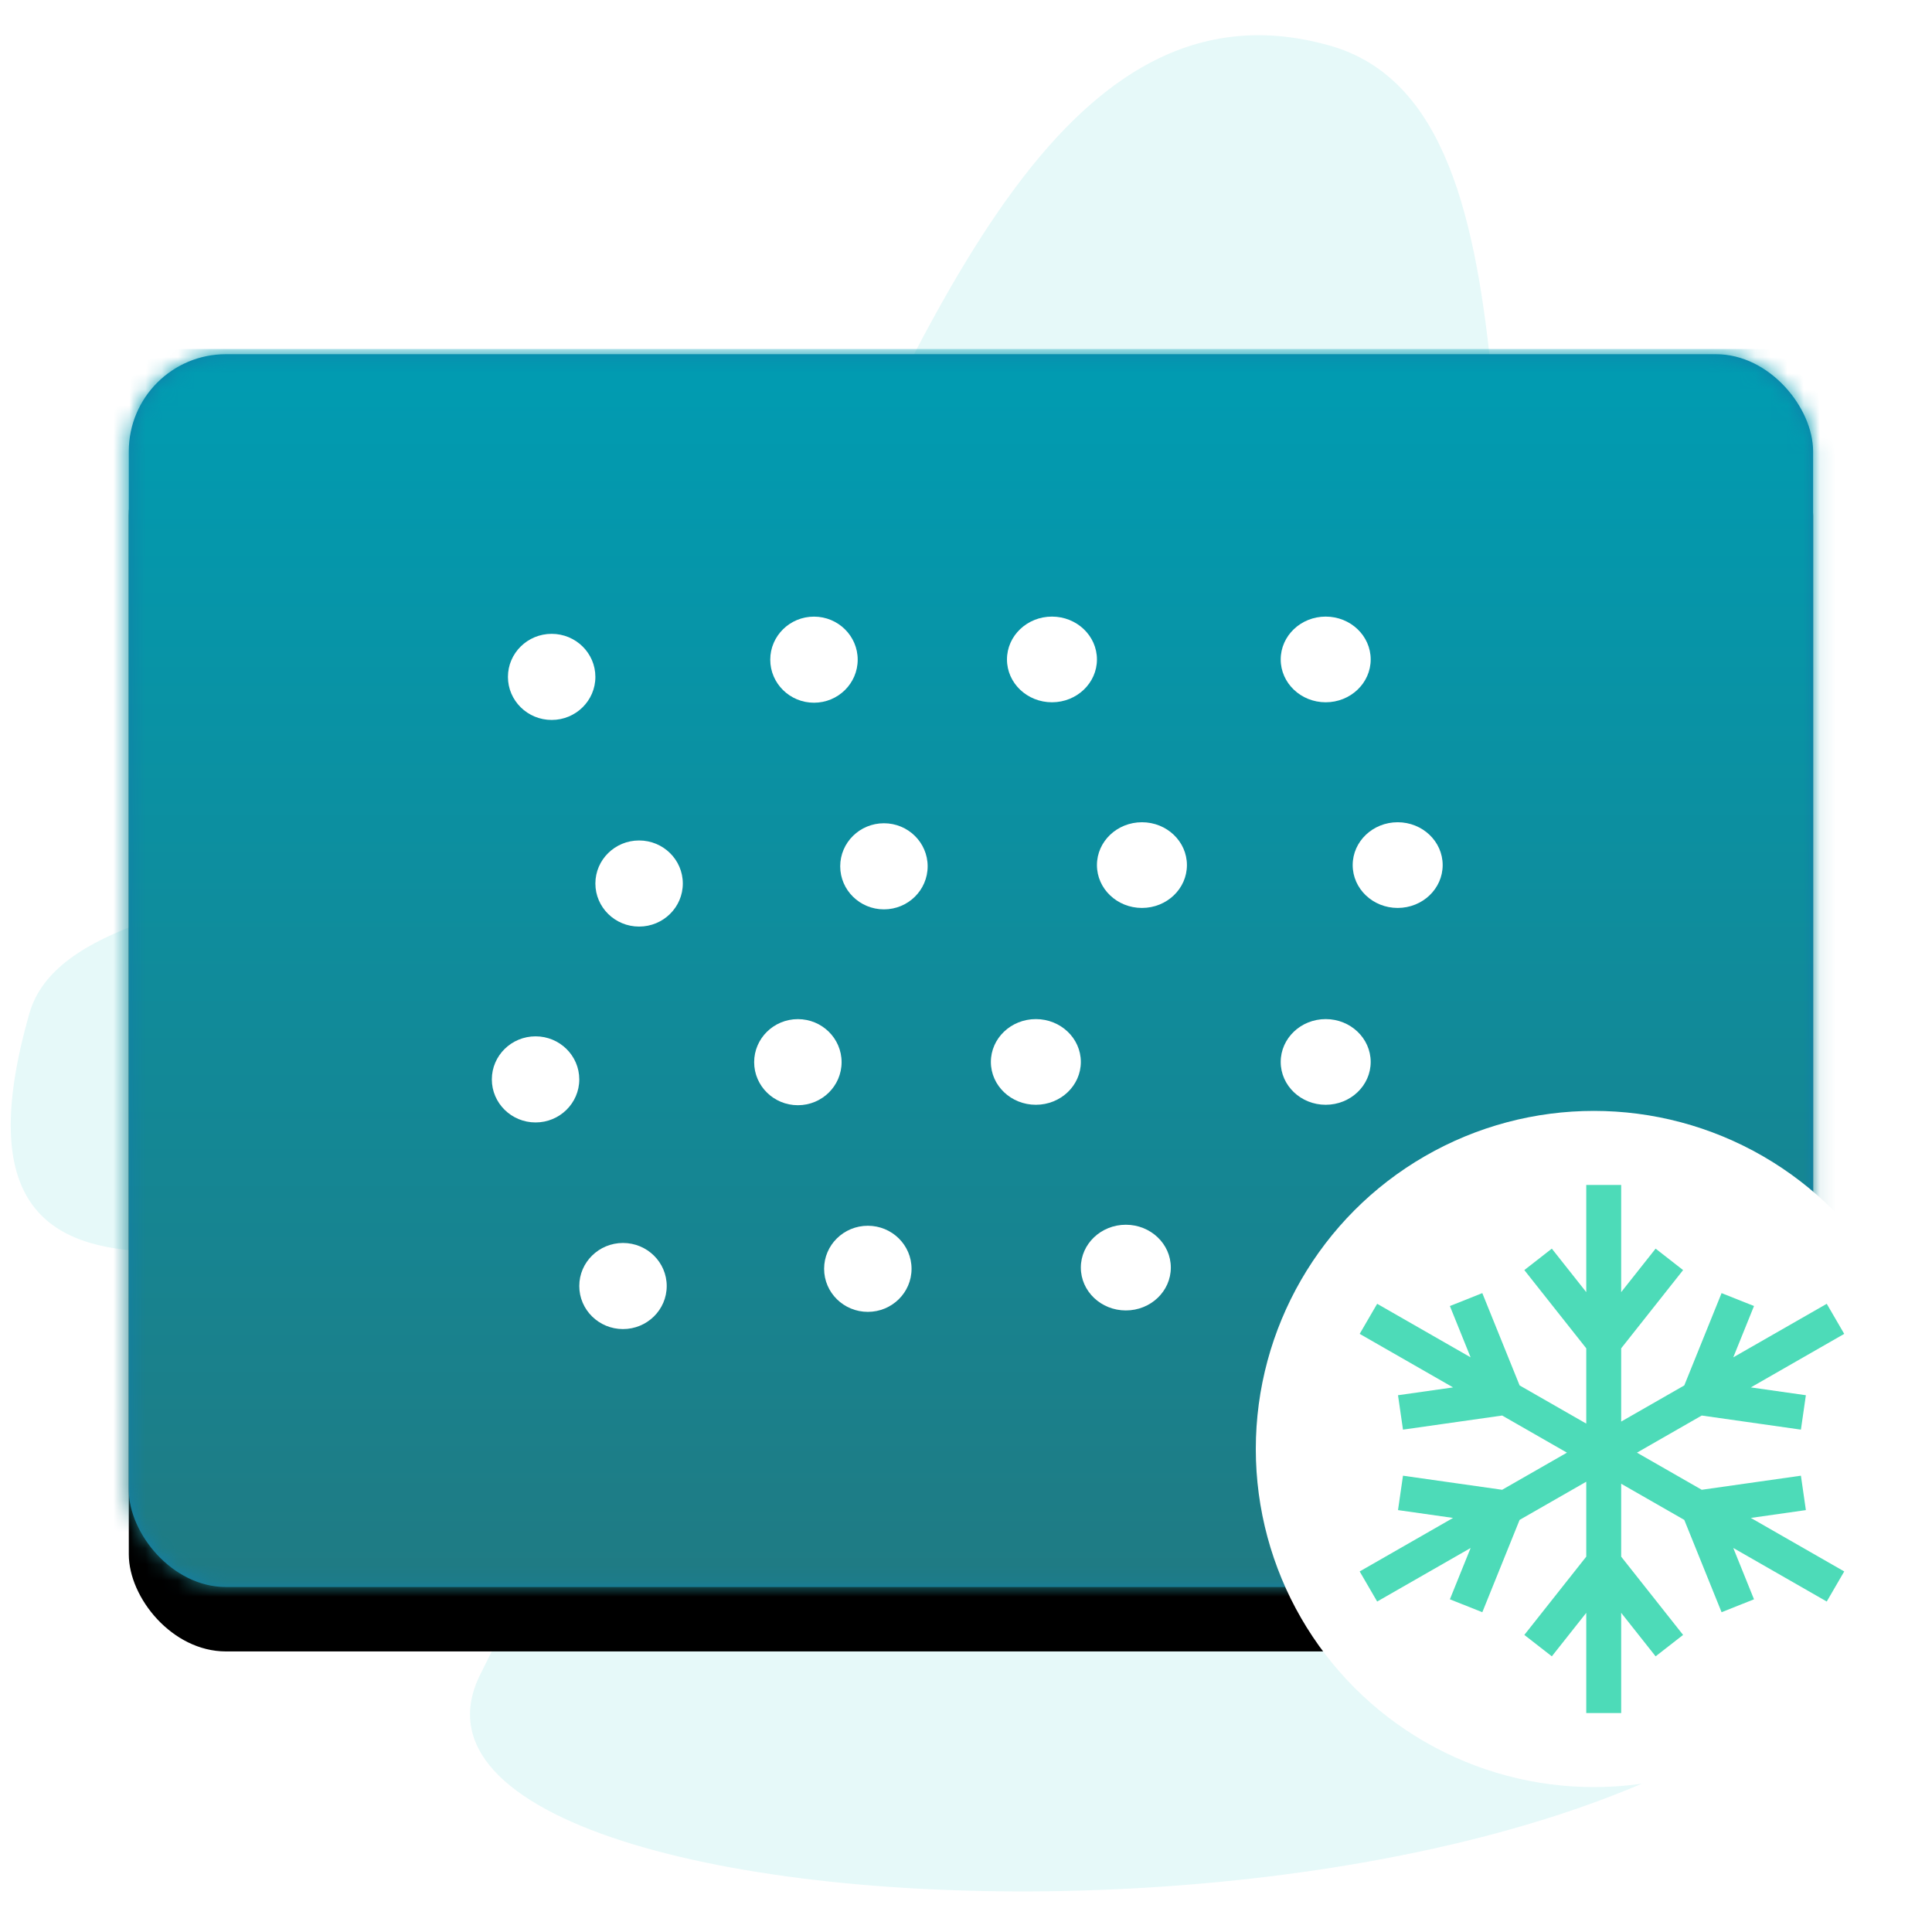 <?xml version="1.0" encoding="UTF-8"?>
<svg width="120px" height="120px" viewBox="0 0 120 120" version="1.1" xmlns="http://www.w3.org/2000/svg" xmlns:xlink="http://www.w3.org/1999/xlink">
    <!-- Generator: Sketch 58 (84663) - https://sketch.com -->
    <title>widget/SnowflakeEffect</title>
    <desc>Created with Sketch.</desc>
    <defs>
        <rect id="path-1" x="0.468" y="0.324" width="104.615" height="76.573" rx="6.031"></rect>
        <filter x="-10.5%" y="-9.1%" width="121.0%" height="128.7%" filterUnits="objectBoundingBox" id="filter-3">
            <feOffset dx="0" dy="4" in="SourceAlpha" result="shadowOffsetOuter1"></feOffset>
            <feGaussianBlur stdDeviation="3" in="shadowOffsetOuter1" result="shadowBlurOuter1"></feGaussianBlur>
            <feColorMatrix values="0 0 0 0 0   0 0 0 0 0   0 0 0 0 0  0 0 0 0.107 0" type="matrix" in="shadowBlurOuter1"></feColorMatrix>
        </filter>
        <linearGradient x1="50%" y1="0%" x2="50%" y2="100%" id="linearGradient-4">
            <stop stop-color="#009CB2" offset="0%"></stop>
            <stop stop-color="#217981" offset="100%"></stop>
        </linearGradient>
        <circle id="path-5" cx="21" cy="21" r="21"></circle>
    </defs>
    <g id="widget/SnowflakeEffect" stroke="none" stroke-width="1" fill="none" fill-rule="evenodd">
        <path d="M85.777,120.282 C115.142,120.282 137.329,34.214 117.545,37.904 C97.762,41.594 91.719,40.901 91.591,30.462 C91.464,20.022 110.486,-0.334 85.777,-0.334 C74.65,-0.334 69.885,33.6 51.063,37.566 C32.241,41.532 5.755,42.418 5.755,60.785 C5.755,75.527 36.673,77.912 52.937,89.078 C69.299,100.311 71.051,120.282 85.777,120.282 Z" id="Oval" fill="#E6F9F9" transform="translate(65.417, 59.974) scale(-1, 1) rotate(74) translate(-65.417, -59.974) "></path>
        <g id="Group" transform="translate(7, 21)">
            <g id="gradient/Background" transform="translate(0.532, 0.676)">
                <mask id="mask-2" fill="white">
                    <use xlink:href="#path-1"></use>
                </mask>
                <g id="Mask">
                    <use fill="black" fill-opacity="1" filter="url(#filter-3)" xlink:href="#path-1"></use>
                    <use fill="#117EA9" fill-rule="evenodd" xlink:href="#path-1"></use>
                </g>
                <g id="gradient/Background-Blue" mask="url(#mask-2)" fill="url(#linearGradient-4)">
                    <g transform="translate(-7, 0)" id="gradient/Background">
                        <rect x="0" y="0" width="120" height="81"></rect>
                    </g>
                </g>
            </g>
        </g>
        <g id="FLAKES" transform="translate(30, 38)" fill="#FFFFFF">
            <g id="LEFT-DOWN" transform="translate(0, 25)">
                <path d="M22.273,2.973 C22.273,4.45 21.057,5.647 19.558,5.647 C18.059,5.647 16.842,4.45 16.842,2.973 C16.842,1.497 18.059,0.3 19.558,0.3 C21.057,0.3 22.273,1.497 22.273,2.973" id="Fill-2"></path>
                <path d="M26.618,15.807 C26.618,17.285 25.403,18.482 23.903,18.482 C22.403,18.482 21.187,17.285 21.187,15.807 C21.187,14.331 22.403,13.134 23.903,13.134 C25.403,13.134 26.618,14.331 26.618,15.807" id="Fill-3"></path>
                <path d="M5.98,4.043 C5.98,5.519 4.764,6.717 3.265,6.717 C1.766,6.717 0.549,5.519 0.549,4.043 C0.549,2.567 1.766,1.369 3.265,1.369 C4.764,1.369 5.98,2.567 5.98,4.043" id="Fill-6"></path>
                <path d="M11.411,16.877 C11.411,18.353 10.196,19.551 8.695,19.551 C7.196,19.551 5.98,18.353 5.98,16.877 C5.98,15.4 7.196,14.203 8.695,14.203 C10.196,14.203 11.411,15.4 11.411,16.877" id="Fill-7"></path>
            </g>
            <g id="LEFT-UP" transform="translate(1, 0)">
                <path d="M22.273,2.973 C22.273,4.45 21.057,5.647 19.558,5.647 C18.059,5.647 16.842,4.45 16.842,2.973 C16.842,1.497 18.059,0.3 19.558,0.3 C21.057,0.3 22.273,1.497 22.273,2.973" id="Fill-2"></path>
                <path d="M26.618,15.807 C26.618,17.285 25.403,18.482 23.903,18.482 C22.403,18.482 21.187,17.285 21.187,15.807 C21.187,14.331 22.403,13.134 23.903,13.134 C25.403,13.134 26.618,14.331 26.618,15.807" id="Fill-3"></path>
                <path d="M5.98,4.043 C5.98,5.519 4.764,6.717 3.265,6.717 C1.766,6.717 0.549,5.519 0.549,4.043 C0.549,2.567 1.766,1.369 3.265,1.369 C4.764,1.369 5.98,2.567 5.98,4.043" id="Fill-6"></path>
                <path d="M11.411,16.877 C11.411,18.353 10.196,19.551 8.695,19.551 C7.196,19.551 5.98,18.353 5.98,16.877 C5.98,15.4 7.196,14.203 8.695,14.203 C10.196,14.203 11.411,15.4 11.411,16.877" id="Fill-7"></path>
            </g>
            <g id="RIGHT-DOWN" transform="translate(31, 25)">
                <path d="M6.133,2.959 C6.133,4.428 4.882,5.62 3.339,5.62 C1.796,5.62 0.545,4.428 0.545,2.959 C0.545,1.49 1.796,0.298 3.339,0.298 C4.882,0.298 6.133,1.49 6.133,2.959" id="Fill-2"></path>
                <path d="M11.722,15.732 C11.722,17.202 10.472,18.394 8.929,18.394 C7.384,18.394 6.133,17.202 6.133,15.732 C6.133,14.262 7.384,13.071 8.929,13.071 C10.472,13.071 11.722,14.262 11.722,15.732" id="Fill-3"></path>
                <path d="M24.136,2.959 C24.136,4.428 22.885,5.62 21.341,5.62 C19.798,5.62 18.547,4.428 18.547,2.959 C18.547,1.49 19.798,0.298 21.341,0.298 C22.885,0.298 24.136,1.49 24.136,2.959" id="Fill-4"></path>
                <path d="M29.607,15.732 C29.607,17.202 28.356,18.394 26.812,18.394 C25.269,18.394 24.018,17.202 24.018,15.732 C24.018,14.262 25.269,13.071 26.812,13.071 C28.356,13.071 29.607,14.262 29.607,15.732" id="Fill-5"></path>
            </g>
            <g id="RIGHT-UP" transform="translate(32, 0)">
                <path d="M6.133,2.959 C6.133,4.428 4.882,5.62 3.339,5.62 C1.796,5.62 0.545,4.428 0.545,2.959 C0.545,1.49 1.796,0.298 3.339,0.298 C4.882,0.298 6.133,1.49 6.133,2.959" id="Fill-2"></path>
                <path d="M11.722,15.732 C11.722,17.202 10.472,18.394 8.929,18.394 C7.384,18.394 6.133,17.202 6.133,15.732 C6.133,14.262 7.384,13.071 8.929,13.071 C10.472,13.071 11.722,14.262 11.722,15.732" id="Fill-3"></path>
                <path d="M23.136,2.959 C23.136,4.428 21.885,5.62 20.341,5.62 C18.798,5.62 17.547,4.428 17.547,2.959 C17.547,1.49 18.798,0.298 20.341,0.298 C21.885,0.298 23.136,1.49 23.136,2.959" id="Fill-4"></path>
                <path d="M27.607,15.732 C27.607,17.202 26.356,18.394 24.812,18.394 C23.269,18.394 22.018,17.202 22.018,15.732 C22.018,14.262 23.269,13.071 24.812,13.071 C26.356,13.071 27.607,14.262 27.607,15.732" id="Fill-5"></path>
            </g>
        </g>
        <g id="FLOCO" transform="translate(78, 69)">
            <g id="gradient/Background">
                <mask id="mask-6" fill="white">
                    <use xlink:href="#path-5"></use>
                </mask>
                <use id="Mask" fill="#FFFFFF" xlink:href="#path-5"></use>
            </g>
            <polygon id="Fill-1" fill="#4DDBB8" points="23.674 21.227 27.697 18.921 33.858 19.797 34.166 17.66 30.747 17.174 36.548 13.849 35.462 11.981 29.657 15.307 30.944 12.119 28.93 11.318 26.614 17.051 22.694 19.297 22.694 14.747 26.54 9.887 24.833 8.555 22.694 11.257 22.694 4.6 20.525 4.6 20.525 11.257 18.386 8.555 16.679 9.887 20.525 14.747 20.525 19.423 16.386 17.051 14.069 11.318 12.055 12.12 13.342 15.307 7.538 11.981 6.452 13.849 12.253 17.174 8.833 17.66 9.142 19.797 15.302 18.921 19.326 21.227 15.301 23.533 9.142 22.658 8.833 24.795 12.252 25.281 6.452 28.605 7.538 30.474 13.343 27.148 12.055 30.336 14.07 31.137 16.385 25.404 20.525 23.032 20.525 27.686 16.679 32.548 18.387 33.878 20.525 31.176 20.525 37.4 22.694 37.4 22.694 31.176 24.833 33.878 26.54 32.548 22.694 27.687 22.694 23.158 26.614 25.404 28.93 31.137 30.944 30.336 29.657 27.147 35.462 30.474 36.548 28.605 30.748 25.281 34.166 24.795 33.858 22.658 27.698 23.533"></polygon>
        </g>
    </g>
</svg>
